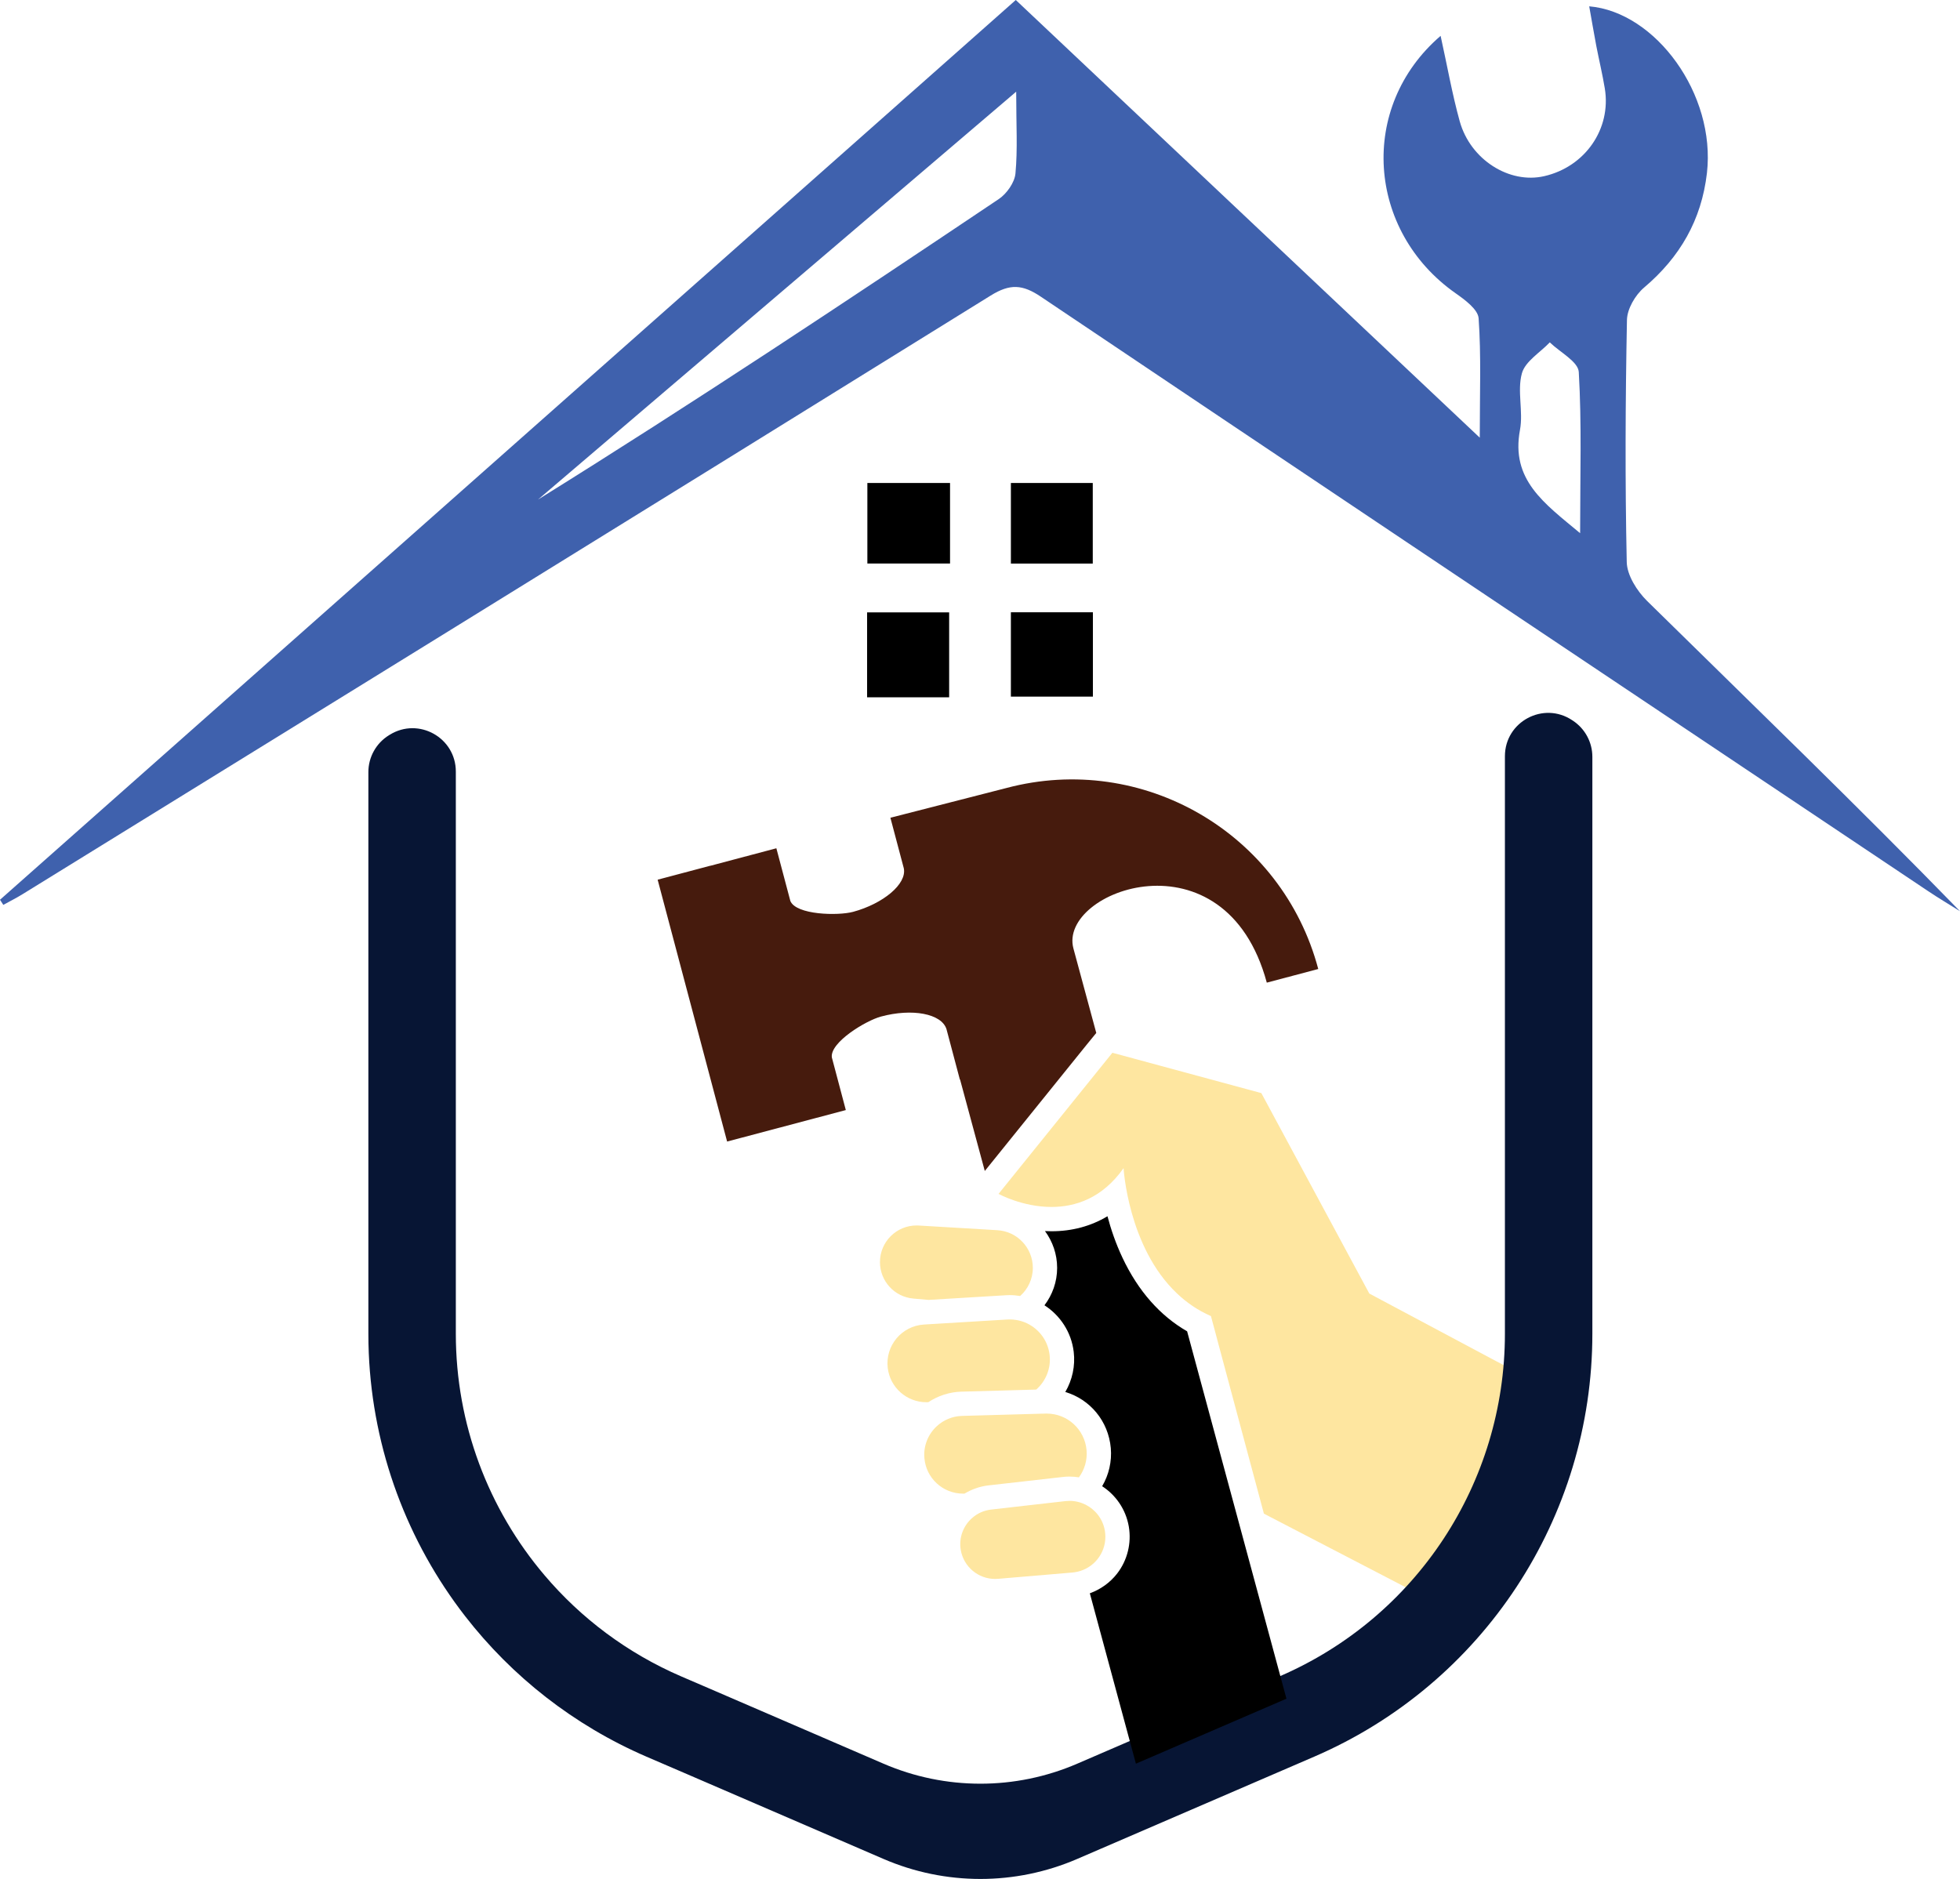 <?xml version="1.0" encoding="utf-8"?>
<!-- Generator: Adobe Illustrator 24.3.0, SVG Export Plug-In . SVG Version: 6.00 Build 0)  -->
<svg version="1.1" id="Layer_1" xmlns="http://www.w3.org/2000/svg" xmlns:xlink="http://www.w3.org/1999/xlink" x="0px" y="0px"
	 viewBox="0 0 317.071 304" enable-background="new 0 0 317.071 304" xml:space="preserve">
<g>
	<g>
		<path fill="#461B0D" d="M106.387,142.327l8.528-2.262l0.003,0.01l10.675-2.832l2.261,8.523c0.931,2.275,7.717,2.42,10.153,1.762
			c4.823-1.304,8.727-4.488,8.201-7.049l-2.168-8.174l18.781-4.815c22.014-5.839,44.593,7.273,50.432,29.287l-8.323,2.208
			c-6.738-24.924-33.811-14.885-31.282-5.53l2.299,8.502l1.397,5.166l-1.529,1.872l-16.301,20.207l-0.204,0.253l-4.001-14.801
			l-0.032,0.008l-1.76-6.634l-0.002-0.007l-0.407-1.533c-0.812-2.486-5.531-3.386-10.605-2.014
			c-2.437,0.659-8.253,4.166-7.935,6.603l2.261,8.523l-19.203,5.094l-11.235-42.357l0,0L106.387,142.327z"/>
	</g>
</g>
<g>
	<g>
		<path fill="#FEE6A0" d="M142.352,204.194c0,3.08,2.343,5.64,5.403,5.904l2.466,0.217c3.977-0.236,8.776-0.529,12.507-0.756
			c0.179-0.009,0.359-0.009,0.538-0.019h0.094c0.567,0,1.124,0.057,1.672,0.142c1.247-1.115,2.05-2.73,2.05-4.553
			c0-3.231-2.522-5.913-5.753-6.093c-0.293-0.019-0.614-0.038-0.916-0.057c-3.675-0.217-8.19-0.482-11.789-0.699
			c-0.123,0-0.236-0.009-0.359-0.009C145.026,198.271,142.352,200.906,142.352,204.194z"/>
	</g>
	<g>
		<path fill="#FEE6A0" d="M149.478,214.299c0.222-0.013,0.459-0.028,0.687-0.041c4.036-0.242,8.975-0.539,12.799-0.772
			c0.134-0.008,0.267-0.012,0.399-0.012c0.336,0,0.664,0.032,0.988,0.082c0.494,0.076,0.972,0.206,1.425,0.389
			c2.13,0.859,3.728,2.819,4.017,5.242c0.265,2.215-0.622,4.278-2.163,5.635c-0.078,0.002-0.153,0.004-0.232,0.007
			c-3.771,0.106-8.26,0.23-11.877,0.33c-1.915,0.053-3.764,0.661-5.343,1.702l-0.124,0.004c-0.068,0.002-0.135,0.003-0.202,0.003
			c-3.172,0-5.862-2.372-6.241-5.542C143.181,217.729,145.865,214.515,149.478,214.299z"/>
	</g>
	<g>
		<path fill="#FEE6A0" d="M149.541,235.915c0.274,3.25,2.995,5.743,6.254,5.743h0.227c1.181-0.708,2.494-1.171,3.873-1.332
			c3.476-0.397,7.841-0.888,11.345-1.285c0.227-0.028,0.453-0.057,0.671-0.076c0.368-0.047,0.746-0.066,1.115-0.066
			c0.51,0,1.02,0.047,1.511,0.123c0.897-1.219,1.379-2.758,1.237-4.393c-0.293-3.363-3.098-5.923-6.452-5.923h-0.189
			c-0.047,0-0.113,0.009-0.161,0.009c-0.17,0-0.35,0.009-0.52,0.009c-3.949,0.113-8.899,0.255-12.828,0.359
			c-1.578,0.047-3.004,0.671-4.081,1.663C150.165,232.023,149.362,233.893,149.541,235.915z"/>
	</g>
	<g>
		<path fill="#FEE6A0" d="M155.426,250.793c0.472,2.711,2.834,4.667,5.545,4.667c0.161,0,0.321-0.009,0.482-0.019l12.054-1.02
			c0.624-0.057,1.219-0.208,1.776-0.444c2.409-1.02,3.92-3.599,3.448-6.339c-0.321-1.87-1.521-3.382-3.098-4.185
			c-0.793-0.397-1.681-0.623-2.607-0.623c-0.047,0-0.094,0.009-0.142,0.009c-0.179,0-0.35,0.009-0.529,0.028
			c-0.019,0-0.047,0.009-0.076,0.009c-2.003,0.227-4.336,0.491-6.65,0.756c-1.842,0.208-3.665,0.416-5.29,0.605
			c-1.19,0.132-2.239,0.623-3.07,1.36C155.842,246.845,155.077,248.781,155.426,250.793z"/>
	</g>
	<g>
		<path fill="#FEE6A0" d="M161.538,193.16c0,0,3.826,2.116,8.568,2.116c3.798,0,8.19-1.36,11.657-6.282
			c0,0,0.699,12.734,8.615,20.253c1.549,1.474,3.372,2.749,5.517,3.684l0.633,2.352l0.605,2.277l7.33,27.338l26.904,13.971
			c7.878-9.286,12.441-21.217,12.441-33.903v-3.797l-18.184-9.692l-2.059-1.096l-2.05-1.096l-17.467-32.43l-24.098-6.527
			l-0.066,0.085L161.538,193.16z"/>
	</g>
</g>
<g>
	<g>
		<path fill="#071534" d="M254.345,116.531c-4.654-3.113-10.894,0.221-10.894,5.82v93.437c0,24.126-14.31,45.88-36.456,55.435
			l-32.733,14.129c-10.002,4.317-21.342,4.316-31.343-0.004h0l-28.055-12.112l-4.679-2.013c-8.717-3.765-16.226-9.424-22.113-16.378
			c-9.076-10.697-14.332-24.442-14.332-39.057v-90.956c0-5.483-6.014-8.84-10.68-5.96c-0.047,0.029-0.094,0.058-0.142,0.087
			c-2.066,1.275-3.326,3.532-3.326,5.96v90.868c0,1.056,0.022,2.1,0.065,3.134c0.664,15.747,6.268,30.558,15.595,42.572
			c7.552,9.729,17.542,17.63,29.328,22.723l6.551,2.819l28.055,12.112l3.735,1.613c10,4.318,21.338,4.32,31.339,0.003l38.339-16.547
			c27.315-11.786,44.999-38.687,44.999-68.429v-93.342c0-2.337-1.169-4.521-3.111-5.82
			C254.44,116.594,254.392,116.563,254.345,116.531z M46.152,114.44l0.033,0.087l1.796-0.74L46.152,114.44z"/>
	</g>
</g>
<g>
	<path fill="#3F61AD" d="M266.457,97.235c-1.632-1.611-3.254-4.157-3.297-6.301c-0.283-13.048-0.218-26.107,0.033-39.155
		c0.033-1.796,1.339-4.037,2.764-5.245c5.811-4.919,9.294-10.937,10.175-18.533c1.458-12.765-8.303-26.063-19.044-26.978
		c0.392,2.166,0.74,4.277,1.143,6.388c0.446,2.307,1.001,4.592,1.382,6.91c1.066,6.54-3.189,12.667-9.805,14.18
		c-5.637,1.295-11.938-2.655-13.668-8.88c-1.23-4.44-2.024-9-3.091-13.821c-13.385,11.514-11.905,31.592,2.427,41.647
		c1.502,1.056,3.624,2.612,3.722,4.059c0.424,6.007,0.185,12.069,0.185,19.305C213.764,46.642,189.169,23.441,164.325,0
		C109.336,48.71,54.663,97.137,0,145.574c0.174,0.272,0.359,0.555,0.533,0.827c1.045-0.577,2.122-1.11,3.134-1.741
		c18.642-11.514,37.283-23.016,55.925-34.53c4.723-2.916,9.435-5.822,14.147-8.739c28.86-17.836,57.71-35.683,86.526-53.574
		c3.134-1.948,5.158-1.806,8.129,0.196c20.035,13.462,40.069,26.912,60.125,40.341c0.294,0.196,0.588,0.392,0.881,0.588
		c4.679,3.145,9.359,6.279,14.049,9.413c4.712,3.156,9.424,6.312,14.147,9.468c18.098,12.123,36.195,24.224,54.292,36.336
		c1.698,1.143,3.45,2.176,5.18,3.265C300.421,130.328,283.368,113.863,266.457,97.235z M164.27,28.077
		c-0.141,1.469-1.415,3.265-2.688,4.124C136.977,48.71,112.296,65.11,87.038,80.824c25.4-21.667,50.799-43.334,77.352-65.991
		C164.39,20.22,164.64,24.181,164.27,28.077z M255.618,86.265c-5.844-4.864-11.242-8.63-9.729-16.715
		c0.555-2.971-0.479-6.279,0.305-9.13c0.522-1.948,2.949-3.374,4.516-5.028c1.643,1.6,4.592,3.112,4.69,4.799
		C255.89,68.548,255.618,76.961,255.618,86.265z"/>
</g>
<g>
	<g>
		<path d="M173.696,218.722c0.274,2.267-0.227,4.544-1.36,6.49c3.996,1.19,6.971,4.695,7.359,9.078
			c0.189,2.163-0.312,4.317-1.398,6.169c2.211,1.436,3.826,3.741,4.308,6.509c0.463,2.683-0.217,5.46-1.88,7.614
			c-1.143,1.474-2.683,2.569-4.421,3.202l7.453,27.565l24.353-10.514l-16.068-59.437c-4.374-2.522-7.916-6.518-10.457-11.903
			c-1.096-2.324-1.88-4.648-2.428-6.716c-2.683,1.606-5.725,2.428-9.05,2.428c-0.359,0-0.718-0.009-1.058-0.028
			c1.228,1.672,1.965,3.731,1.965,5.951c0,2.277-0.775,4.374-2.05,6.055C171.504,212.818,173.318,215.53,173.696,218.722z"/>
	</g>
	<path d="M163.532,99.065c4.401,0,8.655,0,13.267,0c0,4.513,0,8.926,0,13.64c-4.37,0-8.633,0-13.267,0
		C163.532,108.218,163.532,103.801,163.532,99.065z"/>
	<path d="M153.545,112.817c-4.68,0-8.801,0-13.273,0c0-4.6,0-9.005,0-13.74c4.38,0,8.643,0,13.273,0
		C153.545,103.521,153.545,107.929,153.545,112.817z"/>
	<path d="M153.689,78.144c0,4.497,0,8.584,0,13.032c-4.469,0-8.72,0-13.374,0c0-4.205,0-8.426,0-13.032
		C144.636,78.144,148.883,78.144,153.689,78.144z"/>
	<path d="M163.533,78.141c4.362,0,8.613,0,13.245,0c0,4.222,0,8.45,0,13.037c-4.349,0-8.604,0-13.245,0
		C163.533,86.955,163.533,82.738,163.533,78.141z"/>
</g>
</svg>
